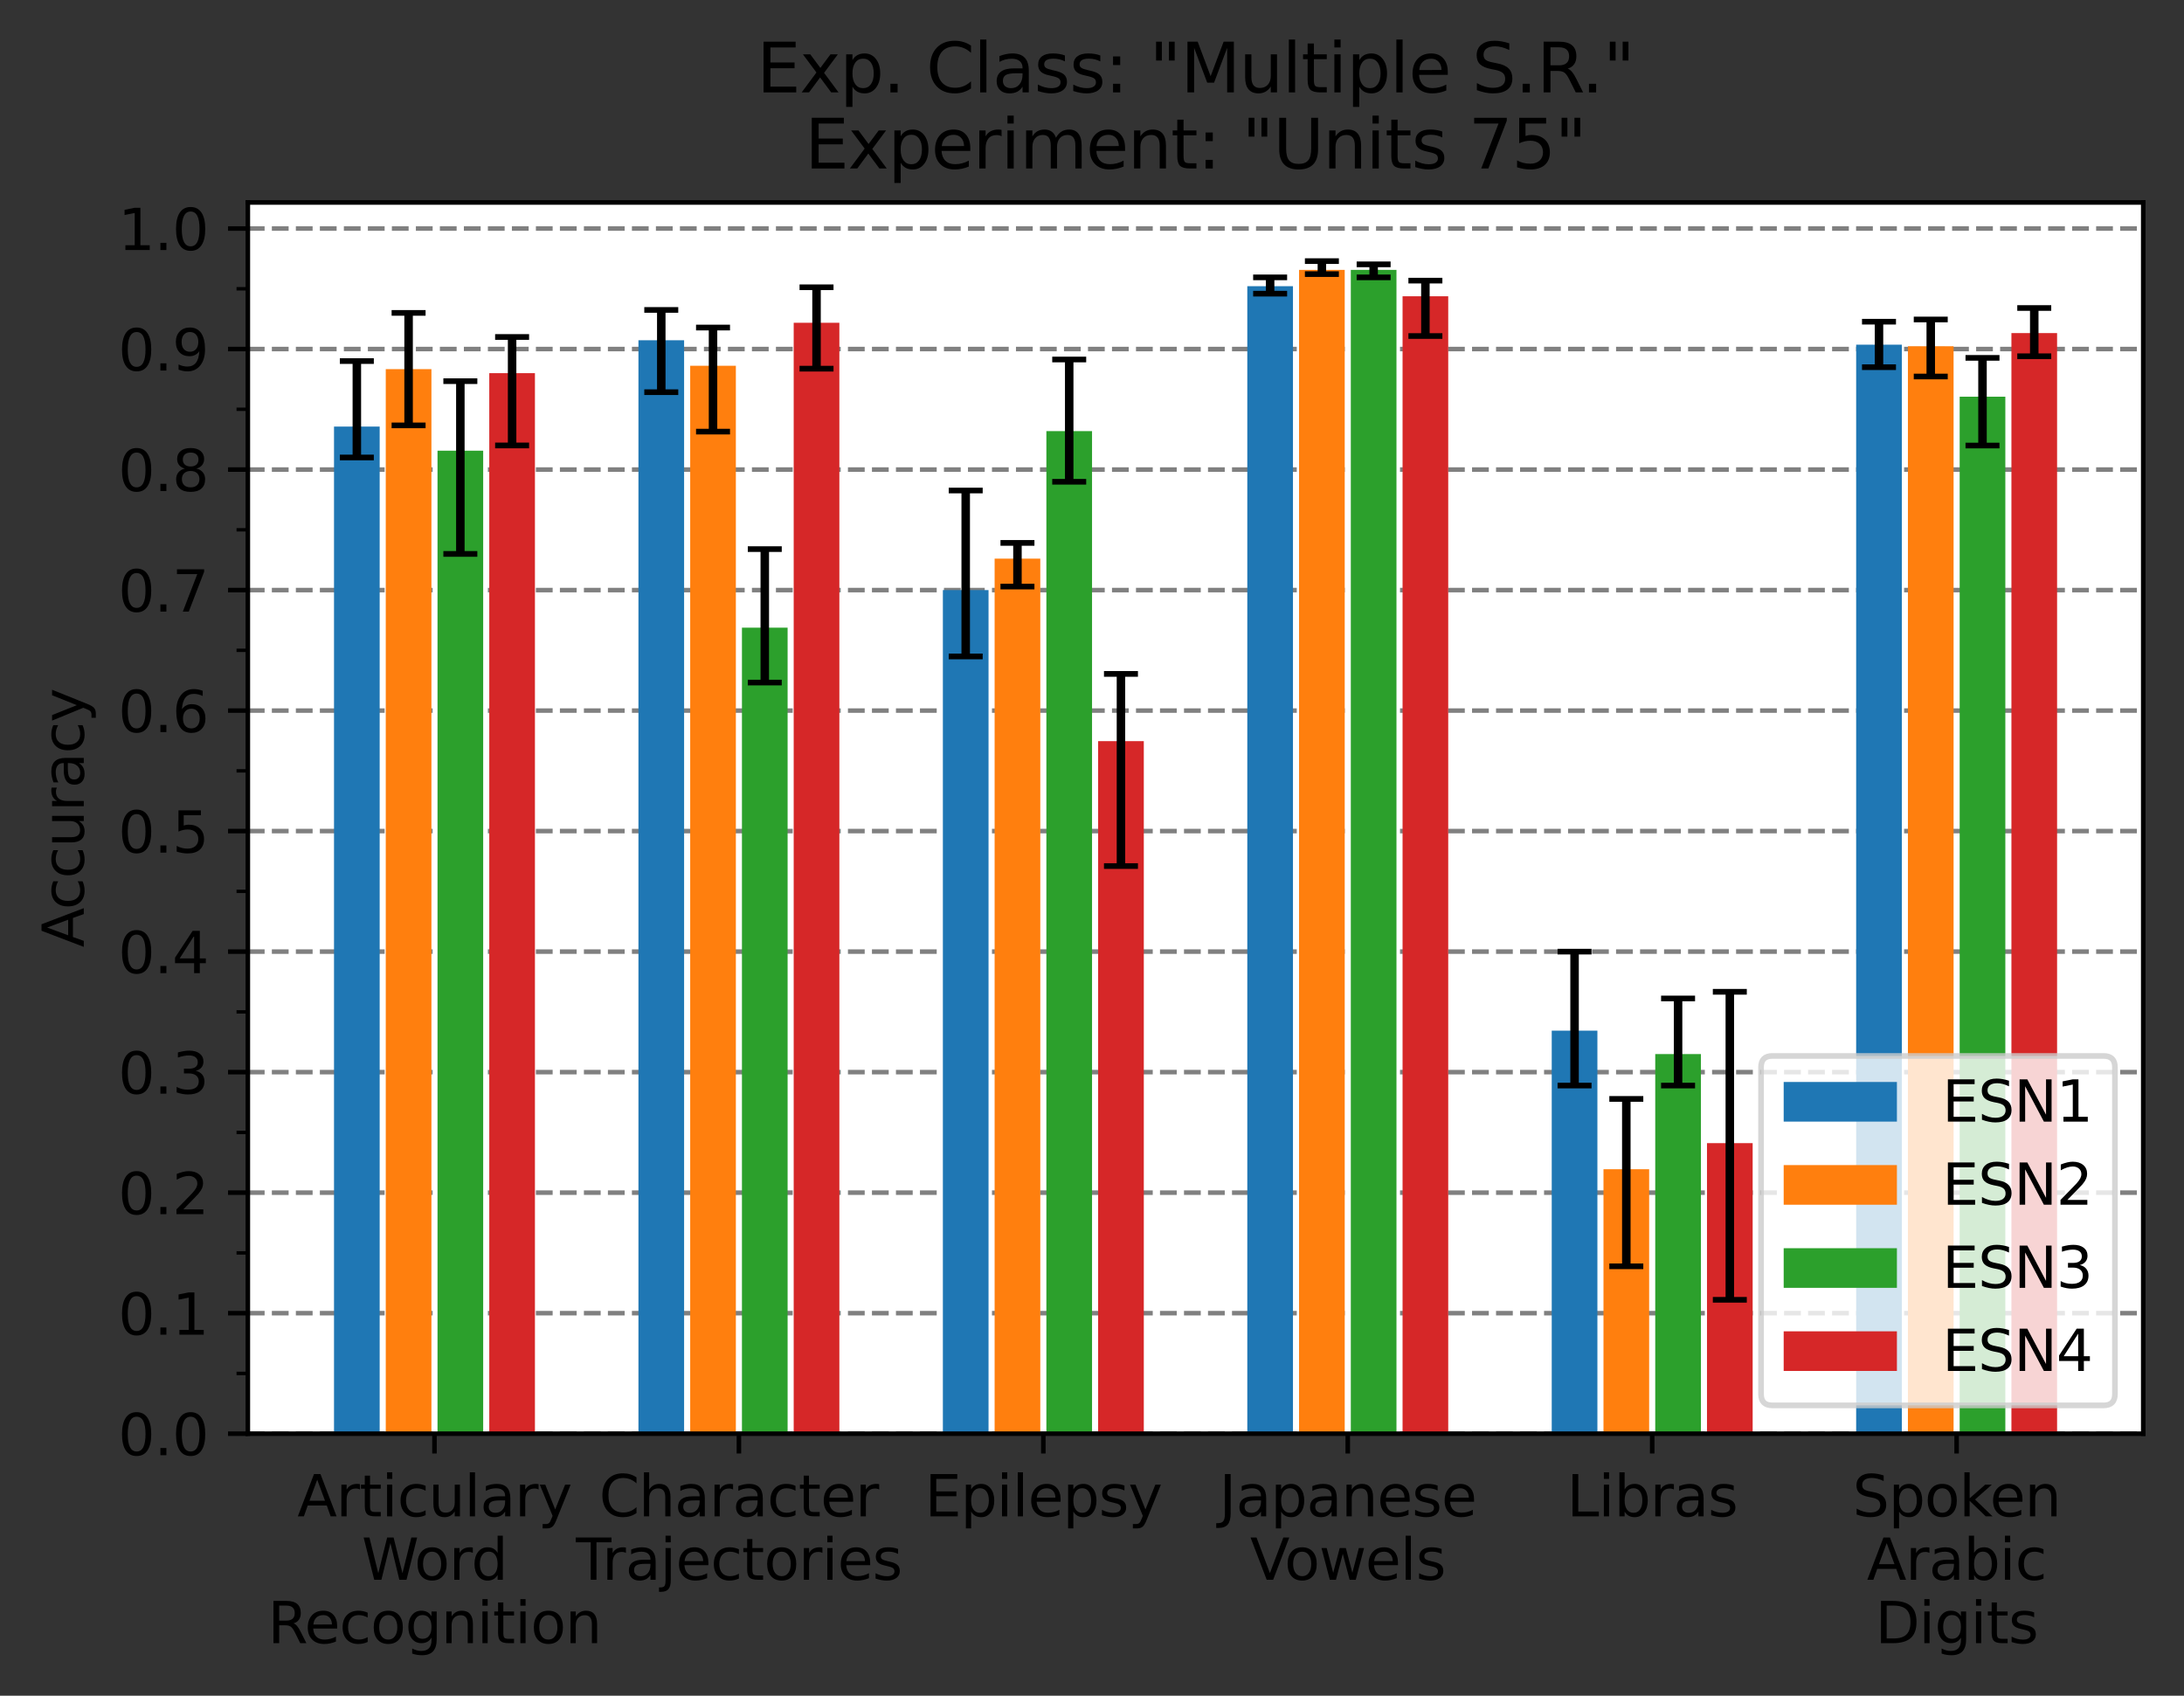 <?xml version="1.0" encoding="utf-8" standalone="no"?>
<!DOCTYPE svg PUBLIC "-//W3C//DTD SVG 1.1//EN"
  "http://www.w3.org/Graphics/SVG/1.1/DTD/svg11.dtd">
<svg xmlns:xlink="http://www.w3.org/1999/xlink" width="385.781pt" height="299.469pt" viewBox="0 0 385.781 299.469" xmlns="http://www.w3.org/2000/svg" version="1.1">
 <rect x="0" y="0" width="385.781" height="299.469" fill="#333333" stroke="none"/>
 <defs>
  <style type="text/css">*{stroke-linejoin: round; stroke-linecap: butt}</style>
 </defs>
 <g id="figure_1">
  <g id="patch_1">
   <path d="M 0 299.469 
L 385.781 299.469 
L 385.781 0 
L 0 0 
L 0 299.469 
z
" style="fill: none"/>
  </g>
  <g id="axes_1">
   <g id="patch_2">
    <path d="M 43.781 253.196 
L 378.581 253.196 
L 378.581 35.755 
L 43.781 35.755 
z
" style="fill: #ffffff"/>
   </g>
   <g id="matplotlib.axis_1">
    <g id="xtick_1">
     <g id="line2d_1">
      <defs>
       <path id="m5bbf24423e" d="M 0 0 
L 0 3.5 
" style="stroke: #000000; stroke-width: 0.8"/>
      </defs>
      <g>
       <use xlink:href="#m5bbf24423e" x="76.745" y="253.196" style="stroke: #000000; stroke-width: 0.8"/>
      </g>
     </g>
     <g id="text_1">
      <!-- Articulary -->
      <g transform="translate(52.534 267.794)scale(0.1 -0.1)">
       <defs>
        <path id="DejaVuSans-41" d="M 2188 4044 
L 1331 1722 
L 3047 1722 
L 2188 4044 
z
M 1831 4666 
L 2547 4666 
L 4325 0 
L 3669 0 
L 3244 1197 
L 1141 1197 
L 716 0 
L 50 0 
L 1831 4666 
z
" transform="scale(0.016)"/>
        <path id="DejaVuSans-72" d="M 2631 2963 
Q 2534 3019 2420 3045 
Q 2306 3072 2169 3072 
Q 1681 3072 1420 2755 
Q 1159 2438 1159 1844 
L 1159 0 
L 581 0 
L 581 3500 
L 1159 3500 
L 1159 2956 
Q 1341 3275 1631 3429 
Q 1922 3584 2338 3584 
Q 2397 3584 2469 3576 
Q 2541 3569 2628 3553 
L 2631 2963 
z
" transform="scale(0.016)"/>
        <path id="DejaVuSans-74" d="M 1172 4494 
L 1172 3500 
L 2356 3500 
L 2356 3053 
L 1172 3053 
L 1172 1153 
Q 1172 725 1289 603 
Q 1406 481 1766 481 
L 2356 481 
L 2356 0 
L 1766 0 
Q 1100 0 847 248 
Q 594 497 594 1153 
L 594 3053 
L 172 3053 
L 172 3500 
L 594 3500 
L 594 4494 
L 1172 4494 
z
" transform="scale(0.016)"/>
        <path id="DejaVuSans-69" d="M 603 3500 
L 1178 3500 
L 1178 0 
L 603 0 
L 603 3500 
z
M 603 4863 
L 1178 4863 
L 1178 4134 
L 603 4134 
L 603 4863 
z
" transform="scale(0.016)"/>
        <path id="DejaVuSans-63" d="M 3122 3366 
L 3122 2828 
Q 2878 2963 2633 3030 
Q 2388 3097 2138 3097 
Q 1578 3097 1268 2742 
Q 959 2388 959 1747 
Q 959 1106 1268 751 
Q 1578 397 2138 397 
Q 2388 397 2633 464 
Q 2878 531 3122 666 
L 3122 134 
Q 2881 22 2623 -34 
Q 2366 -91 2075 -91 
Q 1284 -91 818 406 
Q 353 903 353 1747 
Q 353 2603 823 3093 
Q 1294 3584 2113 3584 
Q 2378 3584 2631 3529 
Q 2884 3475 3122 3366 
z
" transform="scale(0.016)"/>
        <path id="DejaVuSans-75" d="M 544 1381 
L 544 3500 
L 1119 3500 
L 1119 1403 
Q 1119 906 1312 657 
Q 1506 409 1894 409 
Q 2359 409 2629 706 
Q 2900 1003 2900 1516 
L 2900 3500 
L 3475 3500 
L 3475 0 
L 2900 0 
L 2900 538 
Q 2691 219 2414 64 
Q 2138 -91 1772 -91 
Q 1169 -91 856 284 
Q 544 659 544 1381 
z
M 1991 3584 
L 1991 3584 
z
" transform="scale(0.016)"/>
        <path id="DejaVuSans-6c" d="M 603 4863 
L 1178 4863 
L 1178 0 
L 603 0 
L 603 4863 
z
" transform="scale(0.016)"/>
        <path id="DejaVuSans-61" d="M 2194 1759 
Q 1497 1759 1228 1600 
Q 959 1441 959 1056 
Q 959 750 1161 570 
Q 1363 391 1709 391 
Q 2188 391 2477 730 
Q 2766 1069 2766 1631 
L 2766 1759 
L 2194 1759 
z
M 3341 1997 
L 3341 0 
L 2766 0 
L 2766 531 
Q 2569 213 2275 61 
Q 1981 -91 1556 -91 
Q 1019 -91 701 211 
Q 384 513 384 1019 
Q 384 1609 779 1909 
Q 1175 2209 1959 2209 
L 2766 2209 
L 2766 2266 
Q 2766 2663 2505 2880 
Q 2244 3097 1772 3097 
Q 1472 3097 1187 3025 
Q 903 2953 641 2809 
L 641 3341 
Q 956 3463 1253 3523 
Q 1550 3584 1831 3584 
Q 2591 3584 2966 3190 
Q 3341 2797 3341 1997 
z
" transform="scale(0.016)"/>
        <path id="DejaVuSans-79" d="M 2059 -325 
Q 1816 -950 1584 -1140 
Q 1353 -1331 966 -1331 
L 506 -1331 
L 506 -850 
L 844 -850 
Q 1081 -850 1212 -737 
Q 1344 -625 1503 -206 
L 1606 56 
L 191 3500 
L 800 3500 
L 1894 763 
L 2988 3500 
L 3597 3500 
L 2059 -325 
z
" transform="scale(0.016)"/>
       </defs>
       <use xlink:href="#DejaVuSans-41"/>
       <use xlink:href="#DejaVuSans-72" x="68.408"/>
       <use xlink:href="#DejaVuSans-74" x="109.521"/>
       <use xlink:href="#DejaVuSans-69" x="148.73"/>
       <use xlink:href="#DejaVuSans-63" x="176.514"/>
       <use xlink:href="#DejaVuSans-75" x="231.494"/>
       <use xlink:href="#DejaVuSans-6c" x="294.873"/>
       <use xlink:href="#DejaVuSans-61" x="322.656"/>
       <use xlink:href="#DejaVuSans-72" x="383.936"/>
       <use xlink:href="#DejaVuSans-79" x="425.049"/>
      </g>
      <!-- Word -->
      <g transform="translate(63.893 278.992)scale(0.1 -0.1)">
       <defs>
        <path id="DejaVuSans-57" d="M 213 4666 
L 850 4666 
L 1831 722 
L 2809 4666 
L 3519 4666 
L 4500 722 
L 5478 4666 
L 6119 4666 
L 4947 0 
L 4153 0 
L 3169 4050 
L 2175 0 
L 1381 0 
L 213 4666 
z
" transform="scale(0.016)"/>
        <path id="DejaVuSans-6f" d="M 1959 3097 
Q 1497 3097 1228 2736 
Q 959 2375 959 1747 
Q 959 1119 1226 758 
Q 1494 397 1959 397 
Q 2419 397 2687 759 
Q 2956 1122 2956 1747 
Q 2956 2369 2687 2733 
Q 2419 3097 1959 3097 
z
M 1959 3584 
Q 2709 3584 3137 3096 
Q 3566 2609 3566 1747 
Q 3566 888 3137 398 
Q 2709 -91 1959 -91 
Q 1206 -91 779 398 
Q 353 888 353 1747 
Q 353 2609 779 3096 
Q 1206 3584 1959 3584 
z
" transform="scale(0.016)"/>
        <path id="DejaVuSans-64" d="M 2906 2969 
L 2906 4863 
L 3481 4863 
L 3481 0 
L 2906 0 
L 2906 525 
Q 2725 213 2448 61 
Q 2172 -91 1784 -91 
Q 1150 -91 751 415 
Q 353 922 353 1747 
Q 353 2572 751 3078 
Q 1150 3584 1784 3584 
Q 2172 3584 2448 3432 
Q 2725 3281 2906 2969 
z
M 947 1747 
Q 947 1113 1208 752 
Q 1469 391 1925 391 
Q 2381 391 2643 752 
Q 2906 1113 2906 1747 
Q 2906 2381 2643 2742 
Q 2381 3103 1925 3103 
Q 1469 3103 1208 2742 
Q 947 2381 947 1747 
z
" transform="scale(0.016)"/>
       </defs>
       <use xlink:href="#DejaVuSans-57"/>
       <use xlink:href="#DejaVuSans-6f" x="93.002"/>
       <use xlink:href="#DejaVuSans-72" x="154.184"/>
       <use xlink:href="#DejaVuSans-64" x="193.547"/>
      </g>
      <!-- Recognition -->
      <g transform="translate(47.301 290.19)scale(0.1 -0.1)">
       <defs>
        <path id="DejaVuSans-52" d="M 2841 2188 
Q 3044 2119 3236 1894 
Q 3428 1669 3622 1275 
L 4263 0 
L 3584 0 
L 2988 1197 
Q 2756 1666 2539 1819 
Q 2322 1972 1947 1972 
L 1259 1972 
L 1259 0 
L 628 0 
L 628 4666 
L 2053 4666 
Q 2853 4666 3247 4331 
Q 3641 3997 3641 3322 
Q 3641 2881 3436 2590 
Q 3231 2300 2841 2188 
z
M 1259 4147 
L 1259 2491 
L 2053 2491 
Q 2509 2491 2742 2702 
Q 2975 2913 2975 3322 
Q 2975 3731 2742 3939 
Q 2509 4147 2053 4147 
L 1259 4147 
z
" transform="scale(0.016)"/>
        <path id="DejaVuSans-65" d="M 3597 1894 
L 3597 1613 
L 953 1613 
Q 991 1019 1311 708 
Q 1631 397 2203 397 
Q 2534 397 2845 478 
Q 3156 559 3463 722 
L 3463 178 
Q 3153 47 2828 -22 
Q 2503 -91 2169 -91 
Q 1331 -91 842 396 
Q 353 884 353 1716 
Q 353 2575 817 3079 
Q 1281 3584 2069 3584 
Q 2775 3584 3186 3129 
Q 3597 2675 3597 1894 
z
M 3022 2063 
Q 3016 2534 2758 2815 
Q 2500 3097 2075 3097 
Q 1594 3097 1305 2825 
Q 1016 2553 972 2059 
L 3022 2063 
z
" transform="scale(0.016)"/>
        <path id="DejaVuSans-67" d="M 2906 1791 
Q 2906 2416 2648 2759 
Q 2391 3103 1925 3103 
Q 1463 3103 1205 2759 
Q 947 2416 947 1791 
Q 947 1169 1205 825 
Q 1463 481 1925 481 
Q 2391 481 2648 825 
Q 2906 1169 2906 1791 
z
M 3481 434 
Q 3481 -459 3084 -895 
Q 2688 -1331 1869 -1331 
Q 1566 -1331 1297 -1286 
Q 1028 -1241 775 -1147 
L 775 -588 
Q 1028 -725 1275 -790 
Q 1522 -856 1778 -856 
Q 2344 -856 2625 -561 
Q 2906 -266 2906 331 
L 2906 616 
Q 2728 306 2450 153 
Q 2172 0 1784 0 
Q 1141 0 747 490 
Q 353 981 353 1791 
Q 353 2603 747 3093 
Q 1141 3584 1784 3584 
Q 2172 3584 2450 3431 
Q 2728 3278 2906 2969 
L 2906 3500 
L 3481 3500 
L 3481 434 
z
" transform="scale(0.016)"/>
        <path id="DejaVuSans-6e" d="M 3513 2113 
L 3513 0 
L 2938 0 
L 2938 2094 
Q 2938 2591 2744 2837 
Q 2550 3084 2163 3084 
Q 1697 3084 1428 2787 
Q 1159 2491 1159 1978 
L 1159 0 
L 581 0 
L 581 3500 
L 1159 3500 
L 1159 2956 
Q 1366 3272 1645 3428 
Q 1925 3584 2291 3584 
Q 2894 3584 3203 3211 
Q 3513 2838 3513 2113 
z
" transform="scale(0.016)"/>
       </defs>
       <use xlink:href="#DejaVuSans-52"/>
       <use xlink:href="#DejaVuSans-65" x="64.982"/>
       <use xlink:href="#DejaVuSans-63" x="126.506"/>
       <use xlink:href="#DejaVuSans-6f" x="181.486"/>
       <use xlink:href="#DejaVuSans-67" x="242.668"/>
       <use xlink:href="#DejaVuSans-6e" x="306.145"/>
       <use xlink:href="#DejaVuSans-69" x="369.523"/>
       <use xlink:href="#DejaVuSans-74" x="397.307"/>
       <use xlink:href="#DejaVuSans-69" x="436.516"/>
       <use xlink:href="#DejaVuSans-6f" x="464.299"/>
       <use xlink:href="#DejaVuSans-6e" x="525.48"/>
      </g>
     </g>
    </g>
    <g id="xtick_2">
     <g id="line2d_2">
      <g>
       <use xlink:href="#m5bbf24423e" x="130.52" y="253.196" style="stroke: #000000; stroke-width: 0.8"/>
      </g>
     </g>
     <g id="text_2">
      <!-- Character -->
      <g transform="translate(105.834 267.794)scale(0.1 -0.1)">
       <defs>
        <path id="DejaVuSans-43" d="M 4122 4306 
L 4122 3641 
Q 3803 3938 3442 4084 
Q 3081 4231 2675 4231 
Q 1875 4231 1450 3742 
Q 1025 3253 1025 2328 
Q 1025 1406 1450 917 
Q 1875 428 2675 428 
Q 3081 428 3442 575 
Q 3803 722 4122 1019 
L 4122 359 
Q 3791 134 3420 21 
Q 3050 -91 2638 -91 
Q 1578 -91 968 557 
Q 359 1206 359 2328 
Q 359 3453 968 4101 
Q 1578 4750 2638 4750 
Q 3056 4750 3426 4639 
Q 3797 4528 4122 4306 
z
" transform="scale(0.016)"/>
        <path id="DejaVuSans-68" d="M 3513 2113 
L 3513 0 
L 2938 0 
L 2938 2094 
Q 2938 2591 2744 2837 
Q 2550 3084 2163 3084 
Q 1697 3084 1428 2787 
Q 1159 2491 1159 1978 
L 1159 0 
L 581 0 
L 581 4863 
L 1159 4863 
L 1159 2956 
Q 1366 3272 1645 3428 
Q 1925 3584 2291 3584 
Q 2894 3584 3203 3211 
Q 3513 2838 3513 2113 
z
" transform="scale(0.016)"/>
       </defs>
       <use xlink:href="#DejaVuSans-43"/>
       <use xlink:href="#DejaVuSans-68" x="69.824"/>
       <use xlink:href="#DejaVuSans-61" x="133.203"/>
       <use xlink:href="#DejaVuSans-72" x="194.482"/>
       <use xlink:href="#DejaVuSans-61" x="235.596"/>
       <use xlink:href="#DejaVuSans-63" x="296.875"/>
       <use xlink:href="#DejaVuSans-74" x="351.855"/>
       <use xlink:href="#DejaVuSans-65" x="391.064"/>
       <use xlink:href="#DejaVuSans-72" x="452.588"/>
      </g>
      <!-- Trajectories -->
      <g transform="translate(101.723 278.992)scale(0.1 -0.1)">
       <defs>
        <path id="DejaVuSans-54" d="M -19 4666 
L 3928 4666 
L 3928 4134 
L 2272 4134 
L 2272 0 
L 1638 0 
L 1638 4134 
L -19 4134 
L -19 4666 
z
" transform="scale(0.016)"/>
        <path id="DejaVuSans-6a" d="M 603 3500 
L 1178 3500 
L 1178 -63 
Q 1178 -731 923 -1031 
Q 669 -1331 103 -1331 
L -116 -1331 
L -116 -844 
L 38 -844 
Q 366 -844 484 -692 
Q 603 -541 603 -63 
L 603 3500 
z
M 603 4863 
L 1178 4863 
L 1178 4134 
L 603 4134 
L 603 4863 
z
" transform="scale(0.016)"/>
        <path id="DejaVuSans-73" d="M 2834 3397 
L 2834 2853 
Q 2591 2978 2328 3040 
Q 2066 3103 1784 3103 
Q 1356 3103 1142 2972 
Q 928 2841 928 2578 
Q 928 2378 1081 2264 
Q 1234 2150 1697 2047 
L 1894 2003 
Q 2506 1872 2764 1633 
Q 3022 1394 3022 966 
Q 3022 478 2636 193 
Q 2250 -91 1575 -91 
Q 1294 -91 989 -36 
Q 684 19 347 128 
L 347 722 
Q 666 556 975 473 
Q 1284 391 1588 391 
Q 1994 391 2212 530 
Q 2431 669 2431 922 
Q 2431 1156 2273 1281 
Q 2116 1406 1581 1522 
L 1381 1569 
Q 847 1681 609 1914 
Q 372 2147 372 2553 
Q 372 3047 722 3315 
Q 1072 3584 1716 3584 
Q 2034 3584 2315 3537 
Q 2597 3491 2834 3397 
z
" transform="scale(0.016)"/>
       </defs>
       <use xlink:href="#DejaVuSans-54"/>
       <use xlink:href="#DejaVuSans-72" x="46.334"/>
       <use xlink:href="#DejaVuSans-61" x="87.447"/>
       <use xlink:href="#DejaVuSans-6a" x="148.727"/>
       <use xlink:href="#DejaVuSans-65" x="176.51"/>
       <use xlink:href="#DejaVuSans-63" x="238.033"/>
       <use xlink:href="#DejaVuSans-74" x="293.014"/>
       <use xlink:href="#DejaVuSans-6f" x="332.223"/>
       <use xlink:href="#DejaVuSans-72" x="393.404"/>
       <use xlink:href="#DejaVuSans-69" x="434.518"/>
       <use xlink:href="#DejaVuSans-65" x="462.301"/>
       <use xlink:href="#DejaVuSans-73" x="523.824"/>
      </g>
     </g>
    </g>
    <g id="xtick_3">
     <g id="line2d_3">
      <g>
       <use xlink:href="#m5bbf24423e" x="184.294" y="253.196" style="stroke: #000000; stroke-width: 0.8"/>
      </g>
     </g>
     <g id="text_3">
      <!-- Epilepsy -->
      <g transform="translate(163.367 267.794)scale(0.1 -0.1)">
       <defs>
        <path id="DejaVuSans-45" d="M 628 4666 
L 3578 4666 
L 3578 4134 
L 1259 4134 
L 1259 2753 
L 3481 2753 
L 3481 2222 
L 1259 2222 
L 1259 531 
L 3634 531 
L 3634 0 
L 628 0 
L 628 4666 
z
" transform="scale(0.016)"/>
        <path id="DejaVuSans-70" d="M 1159 525 
L 1159 -1331 
L 581 -1331 
L 581 3500 
L 1159 3500 
L 1159 2969 
Q 1341 3281 1617 3432 
Q 1894 3584 2278 3584 
Q 2916 3584 3314 3078 
Q 3713 2572 3713 1747 
Q 3713 922 3314 415 
Q 2916 -91 2278 -91 
Q 1894 -91 1617 61 
Q 1341 213 1159 525 
z
M 3116 1747 
Q 3116 2381 2855 2742 
Q 2594 3103 2138 3103 
Q 1681 3103 1420 2742 
Q 1159 2381 1159 1747 
Q 1159 1113 1420 752 
Q 1681 391 2138 391 
Q 2594 391 2855 752 
Q 3116 1113 3116 1747 
z
" transform="scale(0.016)"/>
       </defs>
       <use xlink:href="#DejaVuSans-45"/>
       <use xlink:href="#DejaVuSans-70" x="63.184"/>
       <use xlink:href="#DejaVuSans-69" x="126.66"/>
       <use xlink:href="#DejaVuSans-6c" x="154.443"/>
       <use xlink:href="#DejaVuSans-65" x="182.227"/>
       <use xlink:href="#DejaVuSans-70" x="243.75"/>
       <use xlink:href="#DejaVuSans-73" x="307.227"/>
       <use xlink:href="#DejaVuSans-79" x="359.326"/>
      </g>
     </g>
    </g>
    <g id="xtick_4">
     <g id="line2d_4">
      <g>
       <use xlink:href="#m5bbf24423e" x="238.068" y="253.196" style="stroke: #000000; stroke-width: 0.8"/>
      </g>
     </g>
     <g id="text_4">
      <!-- Japanese -->
      <g transform="translate(215.365 267.794)scale(0.1 -0.1)">
       <defs>
        <path id="DejaVuSans-4a" d="M 628 4666 
L 1259 4666 
L 1259 325 
Q 1259 -519 939 -900 
Q 619 -1281 -91 -1281 
L -331 -1281 
L -331 -750 
L -134 -750 
Q 284 -750 456 -515 
Q 628 -281 628 325 
L 628 4666 
z
" transform="scale(0.016)"/>
       </defs>
       <use xlink:href="#DejaVuSans-4a"/>
       <use xlink:href="#DejaVuSans-61" x="29.492"/>
       <use xlink:href="#DejaVuSans-70" x="90.771"/>
       <use xlink:href="#DejaVuSans-61" x="154.248"/>
       <use xlink:href="#DejaVuSans-6e" x="215.527"/>
       <use xlink:href="#DejaVuSans-65" x="278.906"/>
       <use xlink:href="#DejaVuSans-73" x="340.43"/>
       <use xlink:href="#DejaVuSans-65" x="392.529"/>
      </g>
      <!-- Vowels -->
      <g transform="translate(220.817 278.992)scale(0.1 -0.1)">
       <defs>
        <path id="DejaVuSans-56" d="M 1831 0 
L 50 4666 
L 709 4666 
L 2188 738 
L 3669 4666 
L 4325 4666 
L 2547 0 
L 1831 0 
z
" transform="scale(0.016)"/>
        <path id="DejaVuSans-77" d="M 269 3500 
L 844 3500 
L 1563 769 
L 2278 3500 
L 2956 3500 
L 3675 769 
L 4391 3500 
L 4966 3500 
L 4050 0 
L 3372 0 
L 2619 2869 
L 1863 0 
L 1184 0 
L 269 3500 
z
" transform="scale(0.016)"/>
       </defs>
       <use xlink:href="#DejaVuSans-56"/>
       <use xlink:href="#DejaVuSans-6f" x="60.658"/>
       <use xlink:href="#DejaVuSans-77" x="121.84"/>
       <use xlink:href="#DejaVuSans-65" x="203.627"/>
       <use xlink:href="#DejaVuSans-6c" x="265.15"/>
       <use xlink:href="#DejaVuSans-73" x="292.934"/>
      </g>
     </g>
    </g>
    <g id="xtick_5">
     <g id="line2d_5">
      <g>
       <use xlink:href="#m5bbf24423e" x="291.843" y="253.196" style="stroke: #000000; stroke-width: 0.8"/>
      </g>
     </g>
     <g id="text_5">
      <!-- Libras -->
      <g transform="translate(276.77 267.794)scale(0.1 -0.1)">
       <defs>
        <path id="DejaVuSans-4c" d="M 628 4666 
L 1259 4666 
L 1259 531 
L 3531 531 
L 3531 0 
L 628 0 
L 628 4666 
z
" transform="scale(0.016)"/>
        <path id="DejaVuSans-62" d="M 3116 1747 
Q 3116 2381 2855 2742 
Q 2594 3103 2138 3103 
Q 1681 3103 1420 2742 
Q 1159 2381 1159 1747 
Q 1159 1113 1420 752 
Q 1681 391 2138 391 
Q 2594 391 2855 752 
Q 3116 1113 3116 1747 
z
M 1159 2969 
Q 1341 3281 1617 3432 
Q 1894 3584 2278 3584 
Q 2916 3584 3314 3078 
Q 3713 2572 3713 1747 
Q 3713 922 3314 415 
Q 2916 -91 2278 -91 
Q 1894 -91 1617 61 
Q 1341 213 1159 525 
L 1159 0 
L 581 0 
L 581 4863 
L 1159 4863 
L 1159 2969 
z
" transform="scale(0.016)"/>
       </defs>
       <use xlink:href="#DejaVuSans-4c"/>
       <use xlink:href="#DejaVuSans-69" x="55.713"/>
       <use xlink:href="#DejaVuSans-62" x="83.496"/>
       <use xlink:href="#DejaVuSans-72" x="146.973"/>
       <use xlink:href="#DejaVuSans-61" x="188.086"/>
       <use xlink:href="#DejaVuSans-73" x="249.365"/>
      </g>
     </g>
    </g>
    <g id="xtick_6">
     <g id="line2d_6">
      <g>
       <use xlink:href="#m5bbf24423e" x="345.617" y="253.196" style="stroke: #000000; stroke-width: 0.8"/>
      </g>
     </g>
     <g id="text_6">
      <!-- Spoken -->
      <g transform="translate(327.25 267.794)scale(0.1 -0.1)">
       <defs>
        <path id="DejaVuSans-53" d="M 3425 4513 
L 3425 3897 
Q 3066 4069 2747 4153 
Q 2428 4238 2131 4238 
Q 1616 4238 1336 4038 
Q 1056 3838 1056 3469 
Q 1056 3159 1242 3001 
Q 1428 2844 1947 2747 
L 2328 2669 
Q 3034 2534 3370 2195 
Q 3706 1856 3706 1288 
Q 3706 609 3251 259 
Q 2797 -91 1919 -91 
Q 1588 -91 1214 -16 
Q 841 59 441 206 
L 441 856 
Q 825 641 1194 531 
Q 1563 422 1919 422 
Q 2459 422 2753 634 
Q 3047 847 3047 1241 
Q 3047 1584 2836 1778 
Q 2625 1972 2144 2069 
L 1759 2144 
Q 1053 2284 737 2584 
Q 422 2884 422 3419 
Q 422 4038 858 4394 
Q 1294 4750 2059 4750 
Q 2388 4750 2728 4690 
Q 3069 4631 3425 4513 
z
" transform="scale(0.016)"/>
        <path id="DejaVuSans-6b" d="M 581 4863 
L 1159 4863 
L 1159 1991 
L 2875 3500 
L 3609 3500 
L 1753 1863 
L 3688 0 
L 2938 0 
L 1159 1709 
L 1159 0 
L 581 0 
L 581 4863 
z
" transform="scale(0.016)"/>
       </defs>
       <use xlink:href="#DejaVuSans-53"/>
       <use xlink:href="#DejaVuSans-70" x="63.477"/>
       <use xlink:href="#DejaVuSans-6f" x="126.953"/>
       <use xlink:href="#DejaVuSans-6b" x="188.135"/>
       <use xlink:href="#DejaVuSans-65" x="242.42"/>
       <use xlink:href="#DejaVuSans-6e" x="303.943"/>
      </g>
      <!-- Arabic -->
      <g transform="translate(329.765 278.992)scale(0.1 -0.1)">
       <use xlink:href="#DejaVuSans-41"/>
       <use xlink:href="#DejaVuSans-72" x="68.408"/>
       <use xlink:href="#DejaVuSans-61" x="109.521"/>
       <use xlink:href="#DejaVuSans-62" x="170.801"/>
       <use xlink:href="#DejaVuSans-69" x="234.277"/>
       <use xlink:href="#DejaVuSans-63" x="262.061"/>
      </g>
      <!-- Digits -->
      <g transform="translate(331.25 290.19)scale(0.1 -0.1)">
       <defs>
        <path id="DejaVuSans-44" d="M 1259 4147 
L 1259 519 
L 2022 519 
Q 2988 519 3436 956 
Q 3884 1394 3884 2338 
Q 3884 3275 3436 3711 
Q 2988 4147 2022 4147 
L 1259 4147 
z
M 628 4666 
L 1925 4666 
Q 3281 4666 3915 4102 
Q 4550 3538 4550 2338 
Q 4550 1131 3912 565 
Q 3275 0 1925 0 
L 628 0 
L 628 4666 
z
" transform="scale(0.016)"/>
       </defs>
       <use xlink:href="#DejaVuSans-44"/>
       <use xlink:href="#DejaVuSans-69" x="77.002"/>
       <use xlink:href="#DejaVuSans-67" x="104.785"/>
       <use xlink:href="#DejaVuSans-69" x="168.262"/>
       <use xlink:href="#DejaVuSans-74" x="196.045"/>
       <use xlink:href="#DejaVuSans-73" x="235.254"/>
      </g>
     </g>
    </g>
   </g>
   <g id="matplotlib.axis_2">
    <g id="ytick_1">
     <g id="line2d_7">
      <path d="M 43.781 253.196 
L 378.581 253.196 
" clip-path="url(#p7ae9739404)" style="fill: none; stroke-dasharray: 2.96,1.28; stroke-dashoffset: 0; stroke: #808080; stroke-width: 0.8"/>
     </g>
     <g id="line2d_8">
      <defs>
       <path id="m8f138c9796" d="M 0 0 
L -3.5 0 
" style="stroke: #000000; stroke-width: 0.8"/>
      </defs>
      <g>
       <use xlink:href="#m8f138c9796" x="43.781" y="253.196" style="stroke: #000000; stroke-width: 0.8"/>
      </g>
     </g>
     <g id="text_7">
      <!-- 0.0 -->
      <g transform="translate(20.878 256.995)scale(0.1 -0.1)">
       <defs>
        <path id="DejaVuSans-30" d="M 2034 4250 
Q 1547 4250 1301 3770 
Q 1056 3291 1056 2328 
Q 1056 1369 1301 889 
Q 1547 409 2034 409 
Q 2525 409 2770 889 
Q 3016 1369 3016 2328 
Q 3016 3291 2770 3770 
Q 2525 4250 2034 4250 
z
M 2034 4750 
Q 2819 4750 3233 4129 
Q 3647 3509 3647 2328 
Q 3647 1150 3233 529 
Q 2819 -91 2034 -91 
Q 1250 -91 836 529 
Q 422 1150 422 2328 
Q 422 3509 836 4129 
Q 1250 4750 2034 4750 
z
" transform="scale(0.016)"/>
        <path id="DejaVuSans-2e" d="M 684 794 
L 1344 794 
L 1344 0 
L 684 0 
L 684 794 
z
" transform="scale(0.016)"/>
       </defs>
       <use xlink:href="#DejaVuSans-30"/>
       <use xlink:href="#DejaVuSans-2e" x="63.623"/>
       <use xlink:href="#DejaVuSans-30" x="95.41"/>
      </g>
     </g>
    </g>
    <g id="ytick_2">
     <g id="line2d_9">
      <path d="M 43.781 231.912 
L 378.581 231.912 
" clip-path="url(#p7ae9739404)" style="fill: none; stroke-dasharray: 2.96,1.28; stroke-dashoffset: 0; stroke: #808080; stroke-width: 0.8"/>
     </g>
     <g id="line2d_10">
      <g>
       <use xlink:href="#m8f138c9796" x="43.781" y="231.912" style="stroke: #000000; stroke-width: 0.8"/>
      </g>
     </g>
     <g id="text_8">
      <!-- 0.1 -->
      <g transform="translate(20.878 235.711)scale(0.1 -0.1)">
       <defs>
        <path id="DejaVuSans-31" d="M 794 531 
L 1825 531 
L 1825 4091 
L 703 3866 
L 703 4441 
L 1819 4666 
L 2450 4666 
L 2450 531 
L 3481 531 
L 3481 0 
L 794 0 
L 794 531 
z
" transform="scale(0.016)"/>
       </defs>
       <use xlink:href="#DejaVuSans-30"/>
       <use xlink:href="#DejaVuSans-2e" x="63.623"/>
       <use xlink:href="#DejaVuSans-31" x="95.41"/>
      </g>
     </g>
    </g>
    <g id="ytick_3">
     <g id="line2d_11">
      <path d="M 43.781 210.628 
L 378.581 210.628 
" clip-path="url(#p7ae9739404)" style="fill: none; stroke-dasharray: 2.96,1.28; stroke-dashoffset: 0; stroke: #808080; stroke-width: 0.8"/>
     </g>
     <g id="line2d_12">
      <g>
       <use xlink:href="#m8f138c9796" x="43.781" y="210.628" style="stroke: #000000; stroke-width: 0.8"/>
      </g>
     </g>
     <g id="text_9">
      <!-- 0.2 -->
      <g transform="translate(20.878 214.427)scale(0.1 -0.1)">
       <defs>
        <path id="DejaVuSans-32" d="M 1228 531 
L 3431 531 
L 3431 0 
L 469 0 
L 469 531 
Q 828 903 1448 1529 
Q 2069 2156 2228 2338 
Q 2531 2678 2651 2914 
Q 2772 3150 2772 3378 
Q 2772 3750 2511 3984 
Q 2250 4219 1831 4219 
Q 1534 4219 1204 4116 
Q 875 4013 500 3803 
L 500 4441 
Q 881 4594 1212 4672 
Q 1544 4750 1819 4750 
Q 2544 4750 2975 4387 
Q 3406 4025 3406 3419 
Q 3406 3131 3298 2873 
Q 3191 2616 2906 2266 
Q 2828 2175 2409 1742 
Q 1991 1309 1228 531 
z
" transform="scale(0.016)"/>
       </defs>
       <use xlink:href="#DejaVuSans-30"/>
       <use xlink:href="#DejaVuSans-2e" x="63.623"/>
       <use xlink:href="#DejaVuSans-32" x="95.41"/>
      </g>
     </g>
    </g>
    <g id="ytick_4">
     <g id="line2d_13">
      <path d="M 43.781 189.344 
L 378.581 189.344 
" clip-path="url(#p7ae9739404)" style="fill: none; stroke-dasharray: 2.96,1.28; stroke-dashoffset: 0; stroke: #808080; stroke-width: 0.8"/>
     </g>
     <g id="line2d_14">
      <g>
       <use xlink:href="#m8f138c9796" x="43.781" y="189.344" style="stroke: #000000; stroke-width: 0.8"/>
      </g>
     </g>
     <g id="text_10">
      <!-- 0.3 -->
      <g transform="translate(20.878 193.143)scale(0.1 -0.1)">
       <defs>
        <path id="DejaVuSans-33" d="M 2597 2516 
Q 3050 2419 3304 2112 
Q 3559 1806 3559 1356 
Q 3559 666 3084 287 
Q 2609 -91 1734 -91 
Q 1441 -91 1130 -33 
Q 819 25 488 141 
L 488 750 
Q 750 597 1062 519 
Q 1375 441 1716 441 
Q 2309 441 2620 675 
Q 2931 909 2931 1356 
Q 2931 1769 2642 2001 
Q 2353 2234 1838 2234 
L 1294 2234 
L 1294 2753 
L 1863 2753 
Q 2328 2753 2575 2939 
Q 2822 3125 2822 3475 
Q 2822 3834 2567 4026 
Q 2313 4219 1838 4219 
Q 1578 4219 1281 4162 
Q 984 4106 628 3988 
L 628 4550 
Q 988 4650 1302 4700 
Q 1616 4750 1894 4750 
Q 2613 4750 3031 4423 
Q 3450 4097 3450 3541 
Q 3450 3153 3228 2886 
Q 3006 2619 2597 2516 
z
" transform="scale(0.016)"/>
       </defs>
       <use xlink:href="#DejaVuSans-30"/>
       <use xlink:href="#DejaVuSans-2e" x="63.623"/>
       <use xlink:href="#DejaVuSans-33" x="95.41"/>
      </g>
     </g>
    </g>
    <g id="ytick_5">
     <g id="line2d_15">
      <path d="M 43.781 168.06 
L 378.581 168.06 
" clip-path="url(#p7ae9739404)" style="fill: none; stroke-dasharray: 2.96,1.28; stroke-dashoffset: 0; stroke: #808080; stroke-width: 0.8"/>
     </g>
     <g id="line2d_16">
      <g>
       <use xlink:href="#m8f138c9796" x="43.781" y="168.06" style="stroke: #000000; stroke-width: 0.8"/>
      </g>
     </g>
     <g id="text_11">
      <!-- 0.4 -->
      <g transform="translate(20.878 171.859)scale(0.1 -0.1)">
       <defs>
        <path id="DejaVuSans-34" d="M 2419 4116 
L 825 1625 
L 2419 1625 
L 2419 4116 
z
M 2253 4666 
L 3047 4666 
L 3047 1625 
L 3713 1625 
L 3713 1100 
L 3047 1100 
L 3047 0 
L 2419 0 
L 2419 1100 
L 313 1100 
L 313 1709 
L 2253 4666 
z
" transform="scale(0.016)"/>
       </defs>
       <use xlink:href="#DejaVuSans-30"/>
       <use xlink:href="#DejaVuSans-2e" x="63.623"/>
       <use xlink:href="#DejaVuSans-34" x="95.41"/>
      </g>
     </g>
    </g>
    <g id="ytick_6">
     <g id="line2d_17">
      <path d="M 43.781 146.776 
L 378.581 146.776 
" clip-path="url(#p7ae9739404)" style="fill: none; stroke-dasharray: 2.96,1.28; stroke-dashoffset: 0; stroke: #808080; stroke-width: 0.8"/>
     </g>
     <g id="line2d_18">
      <g>
       <use xlink:href="#m8f138c9796" x="43.781" y="146.776" style="stroke: #000000; stroke-width: 0.8"/>
      </g>
     </g>
     <g id="text_12">
      <!-- 0.5 -->
      <g transform="translate(20.878 150.576)scale(0.1 -0.1)">
       <defs>
        <path id="DejaVuSans-35" d="M 691 4666 
L 3169 4666 
L 3169 4134 
L 1269 4134 
L 1269 2991 
Q 1406 3038 1543 3061 
Q 1681 3084 1819 3084 
Q 2600 3084 3056 2656 
Q 3513 2228 3513 1497 
Q 3513 744 3044 326 
Q 2575 -91 1722 -91 
Q 1428 -91 1123 -41 
Q 819 9 494 109 
L 494 744 
Q 775 591 1075 516 
Q 1375 441 1709 441 
Q 2250 441 2565 725 
Q 2881 1009 2881 1497 
Q 2881 1984 2565 2268 
Q 2250 2553 1709 2553 
Q 1456 2553 1204 2497 
Q 953 2441 691 2322 
L 691 4666 
z
" transform="scale(0.016)"/>
       </defs>
       <use xlink:href="#DejaVuSans-30"/>
       <use xlink:href="#DejaVuSans-2e" x="63.623"/>
       <use xlink:href="#DejaVuSans-35" x="95.41"/>
      </g>
     </g>
    </g>
    <g id="ytick_7">
     <g id="line2d_19">
      <path d="M 43.781 125.493 
L 378.581 125.493 
" clip-path="url(#p7ae9739404)" style="fill: none; stroke-dasharray: 2.96,1.28; stroke-dashoffset: 0; stroke: #808080; stroke-width: 0.8"/>
     </g>
     <g id="line2d_20">
      <g>
       <use xlink:href="#m8f138c9796" x="43.781" y="125.493" style="stroke: #000000; stroke-width: 0.8"/>
      </g>
     </g>
     <g id="text_13">
      <!-- 0.6 -->
      <g transform="translate(20.878 129.292)scale(0.1 -0.1)">
       <defs>
        <path id="DejaVuSans-36" d="M 2113 2584 
Q 1688 2584 1439 2293 
Q 1191 2003 1191 1497 
Q 1191 994 1439 701 
Q 1688 409 2113 409 
Q 2538 409 2786 701 
Q 3034 994 3034 1497 
Q 3034 2003 2786 2293 
Q 2538 2584 2113 2584 
z
M 3366 4563 
L 3366 3988 
Q 3128 4100 2886 4159 
Q 2644 4219 2406 4219 
Q 1781 4219 1451 3797 
Q 1122 3375 1075 2522 
Q 1259 2794 1537 2939 
Q 1816 3084 2150 3084 
Q 2853 3084 3261 2657 
Q 3669 2231 3669 1497 
Q 3669 778 3244 343 
Q 2819 -91 2113 -91 
Q 1303 -91 875 529 
Q 447 1150 447 2328 
Q 447 3434 972 4092 
Q 1497 4750 2381 4750 
Q 2619 4750 2861 4703 
Q 3103 4656 3366 4563 
z
" transform="scale(0.016)"/>
       </defs>
       <use xlink:href="#DejaVuSans-30"/>
       <use xlink:href="#DejaVuSans-2e" x="63.623"/>
       <use xlink:href="#DejaVuSans-36" x="95.41"/>
      </g>
     </g>
    </g>
    <g id="ytick_8">
     <g id="line2d_21">
      <path d="M 43.781 104.209 
L 378.581 104.209 
" clip-path="url(#p7ae9739404)" style="fill: none; stroke-dasharray: 2.96,1.28; stroke-dashoffset: 0; stroke: #808080; stroke-width: 0.8"/>
     </g>
     <g id="line2d_22">
      <g>
       <use xlink:href="#m8f138c9796" x="43.781" y="104.209" style="stroke: #000000; stroke-width: 0.8"/>
      </g>
     </g>
     <g id="text_14">
      <!-- 0.7 -->
      <g transform="translate(20.878 108.008)scale(0.1 -0.1)">
       <defs>
        <path id="DejaVuSans-37" d="M 525 4666 
L 3525 4666 
L 3525 4397 
L 1831 0 
L 1172 0 
L 2766 4134 
L 525 4134 
L 525 4666 
z
" transform="scale(0.016)"/>
       </defs>
       <use xlink:href="#DejaVuSans-30"/>
       <use xlink:href="#DejaVuSans-2e" x="63.623"/>
       <use xlink:href="#DejaVuSans-37" x="95.41"/>
      </g>
     </g>
    </g>
    <g id="ytick_9">
     <g id="line2d_23">
      <path d="M 43.781 82.925 
L 378.581 82.925 
" clip-path="url(#p7ae9739404)" style="fill: none; stroke-dasharray: 2.96,1.28; stroke-dashoffset: 0; stroke: #808080; stroke-width: 0.8"/>
     </g>
     <g id="line2d_24">
      <g>
       <use xlink:href="#m8f138c9796" x="43.781" y="82.925" style="stroke: #000000; stroke-width: 0.8"/>
      </g>
     </g>
     <g id="text_15">
      <!-- 0.8 -->
      <g transform="translate(20.878 86.724)scale(0.1 -0.1)">
       <defs>
        <path id="DejaVuSans-38" d="M 2034 2216 
Q 1584 2216 1326 1975 
Q 1069 1734 1069 1313 
Q 1069 891 1326 650 
Q 1584 409 2034 409 
Q 2484 409 2743 651 
Q 3003 894 3003 1313 
Q 3003 1734 2745 1975 
Q 2488 2216 2034 2216 
z
M 1403 2484 
Q 997 2584 770 2862 
Q 544 3141 544 3541 
Q 544 4100 942 4425 
Q 1341 4750 2034 4750 
Q 2731 4750 3128 4425 
Q 3525 4100 3525 3541 
Q 3525 3141 3298 2862 
Q 3072 2584 2669 2484 
Q 3125 2378 3379 2068 
Q 3634 1759 3634 1313 
Q 3634 634 3220 271 
Q 2806 -91 2034 -91 
Q 1263 -91 848 271 
Q 434 634 434 1313 
Q 434 1759 690 2068 
Q 947 2378 1403 2484 
z
M 1172 3481 
Q 1172 3119 1398 2916 
Q 1625 2713 2034 2713 
Q 2441 2713 2670 2916 
Q 2900 3119 2900 3481 
Q 2900 3844 2670 4047 
Q 2441 4250 2034 4250 
Q 1625 4250 1398 4047 
Q 1172 3844 1172 3481 
z
" transform="scale(0.016)"/>
       </defs>
       <use xlink:href="#DejaVuSans-30"/>
       <use xlink:href="#DejaVuSans-2e" x="63.623"/>
       <use xlink:href="#DejaVuSans-38" x="95.41"/>
      </g>
     </g>
    </g>
    <g id="ytick_10">
     <g id="line2d_25">
      <path d="M 43.781 61.641 
L 378.581 61.641 
" clip-path="url(#p7ae9739404)" style="fill: none; stroke-dasharray: 2.96,1.28; stroke-dashoffset: 0; stroke: #808080; stroke-width: 0.8"/>
     </g>
     <g id="line2d_26">
      <g>
       <use xlink:href="#m8f138c9796" x="43.781" y="61.641" style="stroke: #000000; stroke-width: 0.8"/>
      </g>
     </g>
     <g id="text_16">
      <!-- 0.9 -->
      <g transform="translate(20.878 65.44)scale(0.1 -0.1)">
       <defs>
        <path id="DejaVuSans-39" d="M 703 97 
L 703 672 
Q 941 559 1184 500 
Q 1428 441 1663 441 
Q 2288 441 2617 861 
Q 2947 1281 2994 2138 
Q 2813 1869 2534 1725 
Q 2256 1581 1919 1581 
Q 1219 1581 811 2004 
Q 403 2428 403 3163 
Q 403 3881 828 4315 
Q 1253 4750 1959 4750 
Q 2769 4750 3195 4129 
Q 3622 3509 3622 2328 
Q 3622 1225 3098 567 
Q 2575 -91 1691 -91 
Q 1453 -91 1209 -44 
Q 966 3 703 97 
z
M 1959 2075 
Q 2384 2075 2632 2365 
Q 2881 2656 2881 3163 
Q 2881 3666 2632 3958 
Q 2384 4250 1959 4250 
Q 1534 4250 1286 3958 
Q 1038 3666 1038 3163 
Q 1038 2656 1286 2365 
Q 1534 2075 1959 2075 
z
" transform="scale(0.016)"/>
       </defs>
       <use xlink:href="#DejaVuSans-30"/>
       <use xlink:href="#DejaVuSans-2e" x="63.623"/>
       <use xlink:href="#DejaVuSans-39" x="95.41"/>
      </g>
     </g>
    </g>
    <g id="ytick_11">
     <g id="line2d_27">
      <path d="M 43.781 40.357 
L 378.581 40.357 
" clip-path="url(#p7ae9739404)" style="fill: none; stroke-dasharray: 2.96,1.28; stroke-dashoffset: 0; stroke: #808080; stroke-width: 0.8"/>
     </g>
     <g id="line2d_28">
      <g>
       <use xlink:href="#m8f138c9796" x="43.781" y="40.357" style="stroke: #000000; stroke-width: 0.8"/>
      </g>
     </g>
     <g id="text_17">
      <!-- 1.0 -->
      <g transform="translate(20.878 44.157)scale(0.1 -0.1)">
       <use xlink:href="#DejaVuSans-31"/>
       <use xlink:href="#DejaVuSans-2e" x="63.623"/>
       <use xlink:href="#DejaVuSans-30" x="95.41"/>
      </g>
     </g>
    </g>
    <g id="ytick_12">
     <g id="line2d_29">
      <defs>
       <path id="me6dc5eb46a" d="M 0 0 
L -2 0 
" style="stroke: #000000; stroke-width: 0.6"/>
      </defs>
      <g>
       <use xlink:href="#me6dc5eb46a" x="43.781" y="242.554" style="stroke: #000000; stroke-width: 0.6"/>
      </g>
     </g>
    </g>
    <g id="ytick_13">
     <g id="line2d_30">
      <g>
       <use xlink:href="#me6dc5eb46a" x="43.781" y="221.27" style="stroke: #000000; stroke-width: 0.6"/>
      </g>
     </g>
    </g>
    <g id="ytick_14">
     <g id="line2d_31">
      <g>
       <use xlink:href="#me6dc5eb46a" x="43.781" y="199.986" style="stroke: #000000; stroke-width: 0.6"/>
      </g>
     </g>
    </g>
    <g id="ytick_15">
     <g id="line2d_32">
      <g>
       <use xlink:href="#me6dc5eb46a" x="43.781" y="178.702" style="stroke: #000000; stroke-width: 0.6"/>
      </g>
     </g>
    </g>
    <g id="ytick_16">
     <g id="line2d_33">
      <g>
       <use xlink:href="#me6dc5eb46a" x="43.781" y="157.418" style="stroke: #000000; stroke-width: 0.6"/>
      </g>
     </g>
    </g>
    <g id="ytick_17">
     <g id="line2d_34">
      <g>
       <use xlink:href="#me6dc5eb46a" x="43.781" y="136.135" style="stroke: #000000; stroke-width: 0.6"/>
      </g>
     </g>
    </g>
    <g id="ytick_18">
     <g id="line2d_35">
      <g>
       <use xlink:href="#me6dc5eb46a" x="43.781" y="114.851" style="stroke: #000000; stroke-width: 0.6"/>
      </g>
     </g>
    </g>
    <g id="ytick_19">
     <g id="line2d_36">
      <g>
       <use xlink:href="#me6dc5eb46a" x="43.781" y="93.567" style="stroke: #000000; stroke-width: 0.6"/>
      </g>
     </g>
    </g>
    <g id="ytick_20">
     <g id="line2d_37">
      <g>
       <use xlink:href="#me6dc5eb46a" x="43.781" y="72.283" style="stroke: #000000; stroke-width: 0.6"/>
      </g>
     </g>
    </g>
    <g id="ytick_21">
     <g id="line2d_38">
      <g>
       <use xlink:href="#me6dc5eb46a" x="43.781" y="50.999" style="stroke: #000000; stroke-width: 0.6"/>
      </g>
     </g>
    </g>
    <g id="text_18">
     <!-- Accuracy -->
     <g transform="translate(14.798 167.304)rotate(-90)scale(0.1 -0.1)">
      <use xlink:href="#DejaVuSans-41"/>
      <use xlink:href="#DejaVuSans-63" x="66.658"/>
      <use xlink:href="#DejaVuSans-63" x="121.639"/>
      <use xlink:href="#DejaVuSans-75" x="176.619"/>
      <use xlink:href="#DejaVuSans-72" x="239.998"/>
      <use xlink:href="#DejaVuSans-61" x="281.111"/>
      <use xlink:href="#DejaVuSans-63" x="342.391"/>
      <use xlink:href="#DejaVuSans-79" x="397.371"/>
     </g>
    </g>
   </g>
   <g id="patch_3">
    <path d="M 58.999 253.196 
L 67.066 253.196 
L 67.066 75.334 
L 58.999 75.334 
z
" clip-path="url(#p7ae9739404)" style="fill: #1f77b4"/>
   </g>
   <g id="patch_4">
    <path d="M 112.774 253.196 
L 120.84 253.196 
L 120.84 60.085 
L 112.774 60.085 
z
" clip-path="url(#p7ae9739404)" style="fill: #1f77b4"/>
   </g>
   <g id="patch_5">
    <path d="M 166.548 253.196 
L 174.615 253.196 
L 174.615 104.209 
L 166.548 104.209 
z
" clip-path="url(#p7ae9739404)" style="fill: #1f77b4"/>
   </g>
   <g id="patch_6">
    <path d="M 220.323 253.196 
L 228.389 253.196 
L 228.389 50.539 
L 220.323 50.539 
z
" clip-path="url(#p7ae9739404)" style="fill: #1f77b4"/>
   </g>
   <g id="patch_7">
    <path d="M 274.097 253.196 
L 282.164 253.196 
L 282.164 182.013 
L 274.097 182.013 
z
" clip-path="url(#p7ae9739404)" style="fill: #1f77b4"/>
   </g>
   <g id="patch_8">
    <path d="M 327.872 253.196 
L 335.938 253.196 
L 335.938 60.867 
L 327.872 60.867 
z
" clip-path="url(#p7ae9739404)" style="fill: #1f77b4"/>
   </g>
   <g id="patch_9">
    <path d="M 68.141 253.196 
L 76.207 253.196 
L 76.207 65.189 
L 68.141 65.189 
z
" clip-path="url(#p7ae9739404)" style="fill: #ff7f0e"/>
   </g>
   <g id="patch_10">
    <path d="M 121.916 253.196 
L 129.982 253.196 
L 129.982 64.591 
L 121.916 64.591 
z
" clip-path="url(#p7ae9739404)" style="fill: #ff7f0e"/>
   </g>
   <g id="patch_11">
    <path d="M 175.69 253.196 
L 183.756 253.196 
L 183.756 98.657 
L 175.69 98.657 
z
" clip-path="url(#p7ae9739404)" style="fill: #ff7f0e"/>
   </g>
   <g id="patch_12">
    <path d="M 229.465 253.196 
L 237.531 253.196 
L 237.531 47.663 
L 229.465 47.663 
z
" clip-path="url(#p7ae9739404)" style="fill: #ff7f0e"/>
   </g>
   <g id="patch_13">
    <path d="M 283.239 253.196 
L 291.305 253.196 
L 291.305 206.489 
L 283.239 206.489 
z
" clip-path="url(#p7ae9739404)" style="fill: #ff7f0e"/>
   </g>
   <g id="patch_14">
    <path d="M 337.014 253.196 
L 345.08 253.196 
L 345.08 61.148 
L 337.014 61.148 
z
" clip-path="url(#p7ae9739404)" style="fill: #ff7f0e"/>
   </g>
   <g id="patch_15">
    <path d="M 77.283 253.196 
L 85.349 253.196 
L 85.349 79.591 
L 77.283 79.591 
z
" clip-path="url(#p7ae9739404)" style="fill: #2ca02c"/>
   </g>
   <g id="patch_16">
    <path d="M 131.057 253.196 
L 139.123 253.196 
L 139.123 110.849 
L 131.057 110.849 
z
" clip-path="url(#p7ae9739404)" style="fill: #2ca02c"/>
   </g>
   <g id="patch_17">
    <path d="M 184.832 253.196 
L 192.898 253.196 
L 192.898 76.139 
L 184.832 76.139 
z
" clip-path="url(#p7ae9739404)" style="fill: #2ca02c"/>
   </g>
   <g id="patch_18">
    <path d="M 238.606 253.196 
L 246.672 253.196 
L 246.672 47.663 
L 238.606 47.663 
z
" clip-path="url(#p7ae9739404)" style="fill: #2ca02c"/>
   </g>
   <g id="patch_19">
    <path d="M 292.381 253.196 
L 300.447 253.196 
L 300.447 186.152 
L 292.381 186.152 
z
" clip-path="url(#p7ae9739404)" style="fill: #2ca02c"/>
   </g>
   <g id="patch_20">
    <path d="M 346.155 253.196 
L 354.221 253.196 
L 354.221 70.062 
L 346.155 70.062 
z
" clip-path="url(#p7ae9739404)" style="fill: #2ca02c"/>
   </g>
   <g id="patch_21">
    <path d="M 86.424 253.196 
L 94.491 253.196 
L 94.491 65.898 
L 86.424 65.898 
z
" clip-path="url(#p7ae9739404)" style="fill: #d62728"/>
   </g>
   <g id="patch_22">
    <path d="M 140.199 253.196 
L 148.265 253.196 
L 148.265 57.002 
L 140.199 57.002 
z
" clip-path="url(#p7ae9739404)" style="fill: #d62728"/>
   </g>
   <g id="patch_23">
    <path d="M 193.973 253.196 
L 202.04 253.196 
L 202.04 130.891 
L 193.973 130.891 
z
" clip-path="url(#p7ae9739404)" style="fill: #d62728"/>
   </g>
   <g id="patch_24">
    <path d="M 247.748 253.196 
L 255.814 253.196 
L 255.814 52.322 
L 247.748 52.322 
z
" clip-path="url(#p7ae9739404)" style="fill: #d62728"/>
   </g>
   <g id="patch_25">
    <path d="M 301.522 253.196 
L 309.589 253.196 
L 309.589 201.878 
L 301.522 201.878 
z
" clip-path="url(#p7ae9739404)" style="fill: #d62728"/>
   </g>
   <g id="patch_26">
    <path d="M 355.297 253.196 
L 363.363 253.196 
L 363.363 58.825 
L 355.297 58.825 
z
" clip-path="url(#p7ae9739404)" style="fill: #d62728"/>
   </g>
   <g id="LineCollection_1">
    <path d="M 63.033 80.797 
L 63.033 63.77 
" clip-path="url(#p7ae9739404)" style="fill: none; stroke: #000000; stroke-width: 1.5"/>
    <path d="M 116.807 69.26 
L 116.807 54.734 
" clip-path="url(#p7ae9739404)" style="fill: none; stroke: #000000; stroke-width: 1.5"/>
    <path d="M 170.582 115.93 
L 170.582 86.627 
" clip-path="url(#p7ae9739404)" style="fill: none; stroke: #000000; stroke-width: 1.5"/>
    <path d="M 224.356 51.862 
L 224.356 48.986 
" clip-path="url(#p7ae9739404)" style="fill: none; stroke: #000000; stroke-width: 1.5"/>
    <path d="M 278.13 191.709 
L 278.13 168.06 
" clip-path="url(#p7ae9739404)" style="fill: none; stroke: #000000; stroke-width: 1.5"/>
    <path d="M 331.905 64.845 
L 331.905 56.811 
" clip-path="url(#p7ae9739404)" style="fill: none; stroke: #000000; stroke-width: 1.5"/>
   </g>
   <g id="line2d_39">
    <defs>
     <path id="m98f328873a" d="M 3 0 
L -3 -0 
" style="stroke: #000000"/>
    </defs>
    <g clip-path="url(#p7ae9739404)">
     <use xlink:href="#m98f328873a" x="63.033" y="80.797" style="stroke: #000000"/>
     <use xlink:href="#m98f328873a" x="116.807" y="69.26" style="stroke: #000000"/>
     <use xlink:href="#m98f328873a" x="170.582" y="115.93" style="stroke: #000000"/>
     <use xlink:href="#m98f328873a" x="224.356" y="51.862" style="stroke: #000000"/>
     <use xlink:href="#m98f328873a" x="278.13" y="191.709" style="stroke: #000000"/>
     <use xlink:href="#m98f328873a" x="331.905" y="64.845" style="stroke: #000000"/>
    </g>
   </g>
   <g id="line2d_40">
    <g clip-path="url(#p7ae9739404)">
     <use xlink:href="#m98f328873a" x="63.033" y="63.77" style="stroke: #000000"/>
     <use xlink:href="#m98f328873a" x="116.807" y="54.734" style="stroke: #000000"/>
     <use xlink:href="#m98f328873a" x="170.582" y="86.627" style="stroke: #000000"/>
     <use xlink:href="#m98f328873a" x="224.356" y="48.986" style="stroke: #000000"/>
     <use xlink:href="#m98f328873a" x="278.13" y="168.06" style="stroke: #000000"/>
     <use xlink:href="#m98f328873a" x="331.905" y="56.811" style="stroke: #000000"/>
    </g>
   </g>
   <g id="LineCollection_2">
    <path d="M 72.174 75.121 
L 72.174 55.256 
" clip-path="url(#p7ae9739404)" style="fill: none; stroke: #000000; stroke-width: 1.5"/>
    <path d="M 125.949 76.226 
L 125.949 57.847 
" clip-path="url(#p7ae9739404)" style="fill: none; stroke: #000000; stroke-width: 1.5"/>
    <path d="M 179.723 103.592 
L 179.723 95.88 
" clip-path="url(#p7ae9739404)" style="fill: none; stroke: #000000; stroke-width: 1.5"/>
    <path d="M 233.498 48.411 
L 233.498 46.11 
" clip-path="url(#p7ae9739404)" style="fill: none; stroke: #000000; stroke-width: 1.5"/>
    <path d="M 287.272 223.635 
L 287.272 194.074 
" clip-path="url(#p7ae9739404)" style="fill: none; stroke: #000000; stroke-width: 1.5"/>
    <path d="M 341.047 66.49 
L 341.047 56.424 
" clip-path="url(#p7ae9739404)" style="fill: none; stroke: #000000; stroke-width: 1.5"/>
   </g>
   <g id="line2d_41">
    <g clip-path="url(#p7ae9739404)">
     <use xlink:href="#m98f328873a" x="72.174" y="75.121" style="stroke: #000000"/>
     <use xlink:href="#m98f328873a" x="125.949" y="76.226" style="stroke: #000000"/>
     <use xlink:href="#m98f328873a" x="179.723" y="103.592" style="stroke: #000000"/>
     <use xlink:href="#m98f328873a" x="233.498" y="48.411" style="stroke: #000000"/>
     <use xlink:href="#m98f328873a" x="287.272" y="223.635" style="stroke: #000000"/>
     <use xlink:href="#m98f328873a" x="341.047" y="66.49" style="stroke: #000000"/>
    </g>
   </g>
   <g id="line2d_42">
    <g clip-path="url(#p7ae9739404)">
     <use xlink:href="#m98f328873a" x="72.174" y="55.256" style="stroke: #000000"/>
     <use xlink:href="#m98f328873a" x="125.949" y="57.847" style="stroke: #000000"/>
     <use xlink:href="#m98f328873a" x="179.723" y="95.88" style="stroke: #000000"/>
     <use xlink:href="#m98f328873a" x="233.498" y="46.11" style="stroke: #000000"/>
     <use xlink:href="#m98f328873a" x="287.272" y="194.074" style="stroke: #000000"/>
     <use xlink:href="#m98f328873a" x="341.047" y="56.424" style="stroke: #000000"/>
    </g>
   </g>
   <g id="LineCollection_3">
    <path d="M 81.316 97.824 
L 81.316 67.317 
" clip-path="url(#p7ae9739404)" style="fill: none; stroke: #000000; stroke-width: 1.5"/>
    <path d="M 135.09 120.542 
L 135.09 96.976 
" clip-path="url(#p7ae9739404)" style="fill: none; stroke: #000000; stroke-width: 1.5"/>
    <path d="M 188.865 85.084 
L 188.865 63.492 
" clip-path="url(#p7ae9739404)" style="fill: none; stroke: #000000; stroke-width: 1.5"/>
    <path d="M 242.639 48.986 
L 242.639 46.685 
" clip-path="url(#p7ae9739404)" style="fill: none; stroke: #000000; stroke-width: 1.5"/>
    <path d="M 296.414 191.709 
L 296.414 176.337 
" clip-path="url(#p7ae9739404)" style="fill: none; stroke: #000000; stroke-width: 1.5"/>
    <path d="M 350.188 78.686 
L 350.188 63.2 
" clip-path="url(#p7ae9739404)" style="fill: none; stroke: #000000; stroke-width: 1.5"/>
   </g>
   <g id="line2d_43">
    <g clip-path="url(#p7ae9739404)">
     <use xlink:href="#m98f328873a" x="81.316" y="97.824" style="stroke: #000000"/>
     <use xlink:href="#m98f328873a" x="135.09" y="120.542" style="stroke: #000000"/>
     <use xlink:href="#m98f328873a" x="188.865" y="85.084" style="stroke: #000000"/>
     <use xlink:href="#m98f328873a" x="242.639" y="48.986" style="stroke: #000000"/>
     <use xlink:href="#m98f328873a" x="296.414" y="191.709" style="stroke: #000000"/>
     <use xlink:href="#m98f328873a" x="350.188" y="78.686" style="stroke: #000000"/>
    </g>
   </g>
   <g id="line2d_44">
    <g clip-path="url(#p7ae9739404)">
     <use xlink:href="#m98f328873a" x="81.316" y="67.317" style="stroke: #000000"/>
     <use xlink:href="#m98f328873a" x="135.09" y="96.976" style="stroke: #000000"/>
     <use xlink:href="#m98f328873a" x="188.865" y="63.492" style="stroke: #000000"/>
     <use xlink:href="#m98f328873a" x="242.639" y="46.685" style="stroke: #000000"/>
     <use xlink:href="#m98f328873a" x="296.414" y="176.337" style="stroke: #000000"/>
     <use xlink:href="#m98f328873a" x="350.188" y="63.2" style="stroke: #000000"/>
    </g>
   </g>
   <g id="LineCollection_4">
    <path d="M 90.458 78.668 
L 90.458 59.513 
" clip-path="url(#p7ae9739404)" style="fill: none; stroke: #000000; stroke-width: 1.5"/>
    <path d="M 144.232 65.109 
L 144.232 50.733 
" clip-path="url(#p7ae9739404)" style="fill: none; stroke: #000000; stroke-width: 1.5"/>
    <path d="M 198.006 152.946 
L 198.006 119.015 
" clip-path="url(#p7ae9739404)" style="fill: none; stroke: #000000; stroke-width: 1.5"/>
    <path d="M 251.781 59.34 
L 251.781 49.561 
" clip-path="url(#p7ae9739404)" style="fill: none; stroke: #000000; stroke-width: 1.5"/>
    <path d="M 305.555 229.547 
L 305.555 175.155 
" clip-path="url(#p7ae9739404)" style="fill: none; stroke: #000000; stroke-width: 1.5"/>
    <path d="M 359.33 62.909 
L 359.33 54.392 
" clip-path="url(#p7ae9739404)" style="fill: none; stroke: #000000; stroke-width: 1.5"/>
   </g>
   <g id="line2d_45">
    <g clip-path="url(#p7ae9739404)">
     <use xlink:href="#m98f328873a" x="90.458" y="78.668" style="stroke: #000000"/>
     <use xlink:href="#m98f328873a" x="144.232" y="65.109" style="stroke: #000000"/>
     <use xlink:href="#m98f328873a" x="198.006" y="152.946" style="stroke: #000000"/>
     <use xlink:href="#m98f328873a" x="251.781" y="59.34" style="stroke: #000000"/>
     <use xlink:href="#m98f328873a" x="305.555" y="229.547" style="stroke: #000000"/>
     <use xlink:href="#m98f328873a" x="359.33" y="62.909" style="stroke: #000000"/>
    </g>
   </g>
   <g id="line2d_46">
    <g clip-path="url(#p7ae9739404)">
     <use xlink:href="#m98f328873a" x="90.458" y="59.513" style="stroke: #000000"/>
     <use xlink:href="#m98f328873a" x="144.232" y="50.733" style="stroke: #000000"/>
     <use xlink:href="#m98f328873a" x="198.006" y="119.015" style="stroke: #000000"/>
     <use xlink:href="#m98f328873a" x="251.781" y="49.561" style="stroke: #000000"/>
     <use xlink:href="#m98f328873a" x="305.555" y="175.155" style="stroke: #000000"/>
     <use xlink:href="#m98f328873a" x="359.33" y="54.392" style="stroke: #000000"/>
    </g>
   </g>
   <g id="patch_27">
    <path d="M 43.781 253.196 
L 43.781 35.755 
" style="fill: none; stroke: #000000; stroke-width: 0.8; stroke-linejoin: miter; stroke-linecap: square"/>
   </g>
   <g id="patch_28">
    <path d="M 378.581 253.196 
L 378.581 35.755 
" style="fill: none; stroke: #000000; stroke-width: 0.8; stroke-linejoin: miter; stroke-linecap: square"/>
   </g>
   <g id="patch_29">
    <path d="M 43.781 253.196 
L 378.581 253.196 
" style="fill: none; stroke: #000000; stroke-width: 0.8; stroke-linejoin: miter; stroke-linecap: square"/>
   </g>
   <g id="patch_30">
    <path d="M 43.781 35.755 
L 378.581 35.755 
" style="fill: none; stroke: #000000; stroke-width: 0.8; stroke-linejoin: miter; stroke-linecap: square"/>
   </g>
   <g id="text_19">
    <!-- Exp. Class: "Multiple S.R." -->
    <g transform="translate(133.669 16.318)scale(0.12 -0.12)">
     <defs>
      <path id="DejaVuSans-78" d="M 3513 3500 
L 2247 1797 
L 3578 0 
L 2900 0 
L 1881 1375 
L 863 0 
L 184 0 
L 1544 1831 
L 300 3500 
L 978 3500 
L 1906 2253 
L 2834 3500 
L 3513 3500 
z
" transform="scale(0.016)"/>
      <path id="DejaVuSans-20" transform="scale(0.016)"/>
      <path id="DejaVuSans-3a" d="M 750 794 
L 1409 794 
L 1409 0 
L 750 0 
L 750 794 
z
M 750 3309 
L 1409 3309 
L 1409 2516 
L 750 2516 
L 750 3309 
z
" transform="scale(0.016)"/>
      <path id="DejaVuSans-22" d="M 1147 4666 
L 1147 2931 
L 616 2931 
L 616 4666 
L 1147 4666 
z
M 2328 4666 
L 2328 2931 
L 1797 2931 
L 1797 4666 
L 2328 4666 
z
" transform="scale(0.016)"/>
      <path id="DejaVuSans-4d" d="M 628 4666 
L 1569 4666 
L 2759 1491 
L 3956 4666 
L 4897 4666 
L 4897 0 
L 4281 0 
L 4281 4097 
L 3078 897 
L 2444 897 
L 1241 4097 
L 1241 0 
L 628 0 
L 628 4666 
z
" transform="scale(0.016)"/>
     </defs>
     <use xlink:href="#DejaVuSans-45"/>
     <use xlink:href="#DejaVuSans-78" x="63.184"/>
     <use xlink:href="#DejaVuSans-70" x="122.363"/>
     <use xlink:href="#DejaVuSans-2e" x="185.84"/>
     <use xlink:href="#DejaVuSans-20" x="217.627"/>
     <use xlink:href="#DejaVuSans-43" x="249.414"/>
     <use xlink:href="#DejaVuSans-6c" x="319.238"/>
     <use xlink:href="#DejaVuSans-61" x="347.021"/>
     <use xlink:href="#DejaVuSans-73" x="408.301"/>
     <use xlink:href="#DejaVuSans-73" x="460.4"/>
     <use xlink:href="#DejaVuSans-3a" x="512.5"/>
     <use xlink:href="#DejaVuSans-20" x="546.191"/>
     <use xlink:href="#DejaVuSans-22" x="577.979"/>
     <use xlink:href="#DejaVuSans-4d" x="623.975"/>
     <use xlink:href="#DejaVuSans-75" x="710.254"/>
     <use xlink:href="#DejaVuSans-6c" x="773.633"/>
     <use xlink:href="#DejaVuSans-74" x="801.416"/>
     <use xlink:href="#DejaVuSans-69" x="840.625"/>
     <use xlink:href="#DejaVuSans-70" x="868.408"/>
     <use xlink:href="#DejaVuSans-6c" x="931.885"/>
     <use xlink:href="#DejaVuSans-65" x="959.668"/>
     <use xlink:href="#DejaVuSans-20" x="1021.191"/>
     <use xlink:href="#DejaVuSans-53" x="1052.979"/>
     <use xlink:href="#DejaVuSans-2e" x="1116.455"/>
     <use xlink:href="#DejaVuSans-52" x="1148.242"/>
     <use xlink:href="#DejaVuSans-2e" x="1214.1"/>
     <use xlink:href="#DejaVuSans-22" x="1245.887"/>
    </g>
    <!-- Experiment: "Units 75" -->
    <g transform="translate(142.185 29.756)scale(0.12 -0.12)">
     <defs>
      <path id="DejaVuSans-6d" d="M 3328 2828 
Q 3544 3216 3844 3400 
Q 4144 3584 4550 3584 
Q 5097 3584 5394 3201 
Q 5691 2819 5691 2113 
L 5691 0 
L 5113 0 
L 5113 2094 
Q 5113 2597 4934 2840 
Q 4756 3084 4391 3084 
Q 3944 3084 3684 2787 
Q 3425 2491 3425 1978 
L 3425 0 
L 2847 0 
L 2847 2094 
Q 2847 2600 2669 2842 
Q 2491 3084 2119 3084 
Q 1678 3084 1418 2786 
Q 1159 2488 1159 1978 
L 1159 0 
L 581 0 
L 581 3500 
L 1159 3500 
L 1159 2956 
Q 1356 3278 1631 3431 
Q 1906 3584 2284 3584 
Q 2666 3584 2933 3390 
Q 3200 3197 3328 2828 
z
" transform="scale(0.016)"/>
      <path id="DejaVuSans-55" d="M 556 4666 
L 1191 4666 
L 1191 1831 
Q 1191 1081 1462 751 
Q 1734 422 2344 422 
Q 2950 422 3222 751 
Q 3494 1081 3494 1831 
L 3494 4666 
L 4128 4666 
L 4128 1753 
Q 4128 841 3676 375 
Q 3225 -91 2344 -91 
Q 1459 -91 1007 375 
Q 556 841 556 1753 
L 556 4666 
z
" transform="scale(0.016)"/>
     </defs>
     <use xlink:href="#DejaVuSans-45"/>
     <use xlink:href="#DejaVuSans-78" x="63.184"/>
     <use xlink:href="#DejaVuSans-70" x="122.363"/>
     <use xlink:href="#DejaVuSans-65" x="185.84"/>
     <use xlink:href="#DejaVuSans-72" x="247.363"/>
     <use xlink:href="#DejaVuSans-69" x="288.477"/>
     <use xlink:href="#DejaVuSans-6d" x="316.26"/>
     <use xlink:href="#DejaVuSans-65" x="413.672"/>
     <use xlink:href="#DejaVuSans-6e" x="475.195"/>
     <use xlink:href="#DejaVuSans-74" x="538.574"/>
     <use xlink:href="#DejaVuSans-3a" x="577.783"/>
     <use xlink:href="#DejaVuSans-20" x="611.475"/>
     <use xlink:href="#DejaVuSans-22" x="643.262"/>
     <use xlink:href="#DejaVuSans-55" x="689.258"/>
     <use xlink:href="#DejaVuSans-6e" x="762.451"/>
     <use xlink:href="#DejaVuSans-69" x="825.83"/>
     <use xlink:href="#DejaVuSans-74" x="853.613"/>
     <use xlink:href="#DejaVuSans-73" x="892.822"/>
     <use xlink:href="#DejaVuSans-20" x="944.922"/>
     <use xlink:href="#DejaVuSans-37" x="976.709"/>
     <use xlink:href="#DejaVuSans-35" x="1040.332"/>
     <use xlink:href="#DejaVuSans-22" x="1103.955"/>
    </g>
   </g>
   <g id="legend_1">
    <g id="patch_31">
     <path d="M 313.07 248.196 
L 371.581 248.196 
Q 373.581 248.196 373.581 246.196 
L 373.581 188.483 
Q 373.581 186.483 371.581 186.483 
L 313.07 186.483 
Q 311.07 186.483 311.07 188.483 
L 311.07 246.196 
Q 311.07 248.196 313.07 248.196 
z
" style="fill: #ffffff; opacity: 0.8; stroke: #cccccc; stroke-linejoin: miter"/>
    </g>
    <g id="patch_32">
     <path d="M 315.07 198.081 
L 335.07 198.081 
L 335.07 191.081 
L 315.07 191.081 
z
" style="fill: #1f77b4"/>
    </g>
    <g id="text_20">
     <!-- ESN1 -->
     <g transform="translate(343.07 198.081)scale(0.1 -0.1)">
      <defs>
       <path id="DejaVuSans-4e" d="M 628 4666 
L 1478 4666 
L 3547 763 
L 3547 4666 
L 4159 4666 
L 4159 0 
L 3309 0 
L 1241 3903 
L 1241 0 
L 628 0 
L 628 4666 
z
" transform="scale(0.016)"/>
      </defs>
      <use xlink:href="#DejaVuSans-45"/>
      <use xlink:href="#DejaVuSans-53" x="63.184"/>
      <use xlink:href="#DejaVuSans-4e" x="126.66"/>
      <use xlink:href="#DejaVuSans-31" x="201.465"/>
     </g>
    </g>
    <g id="patch_33">
     <path d="M 315.07 212.76 
L 335.07 212.76 
L 335.07 205.76 
L 315.07 205.76 
z
" style="fill: #ff7f0e"/>
    </g>
    <g id="text_21">
     <!-- ESN2 -->
     <g transform="translate(343.07 212.76)scale(0.1 -0.1)">
      <use xlink:href="#DejaVuSans-45"/>
      <use xlink:href="#DejaVuSans-53" x="63.184"/>
      <use xlink:href="#DejaVuSans-4e" x="126.66"/>
      <use xlink:href="#DejaVuSans-32" x="201.465"/>
     </g>
    </g>
    <g id="patch_34">
     <path d="M 315.07 227.438 
L 335.07 227.438 
L 335.07 220.438 
L 315.07 220.438 
z
" style="fill: #2ca02c"/>
    </g>
    <g id="text_22">
     <!-- ESN3 -->
     <g transform="translate(343.07 227.438)scale(0.1 -0.1)">
      <use xlink:href="#DejaVuSans-45"/>
      <use xlink:href="#DejaVuSans-53" x="63.184"/>
      <use xlink:href="#DejaVuSans-4e" x="126.66"/>
      <use xlink:href="#DejaVuSans-33" x="201.465"/>
     </g>
    </g>
    <g id="patch_35">
     <path d="M 315.07 242.116 
L 335.07 242.116 
L 335.07 235.116 
L 315.07 235.116 
z
" style="fill: #d62728"/>
    </g>
    <g id="text_23">
     <!-- ESN4 -->
     <g transform="translate(343.07 242.116)scale(0.1 -0.1)">
      <use xlink:href="#DejaVuSans-45"/>
      <use xlink:href="#DejaVuSans-53" x="63.184"/>
      <use xlink:href="#DejaVuSans-4e" x="126.66"/>
      <use xlink:href="#DejaVuSans-34" x="201.465"/>
     </g>
    </g>
   </g>
  </g>
 </g>
 <defs>
  <clipPath id="p7ae9739404">
   <rect x="43.781" y="35.755" width="334.8" height="217.44"/>
  </clipPath>
 </defs>
</svg>
